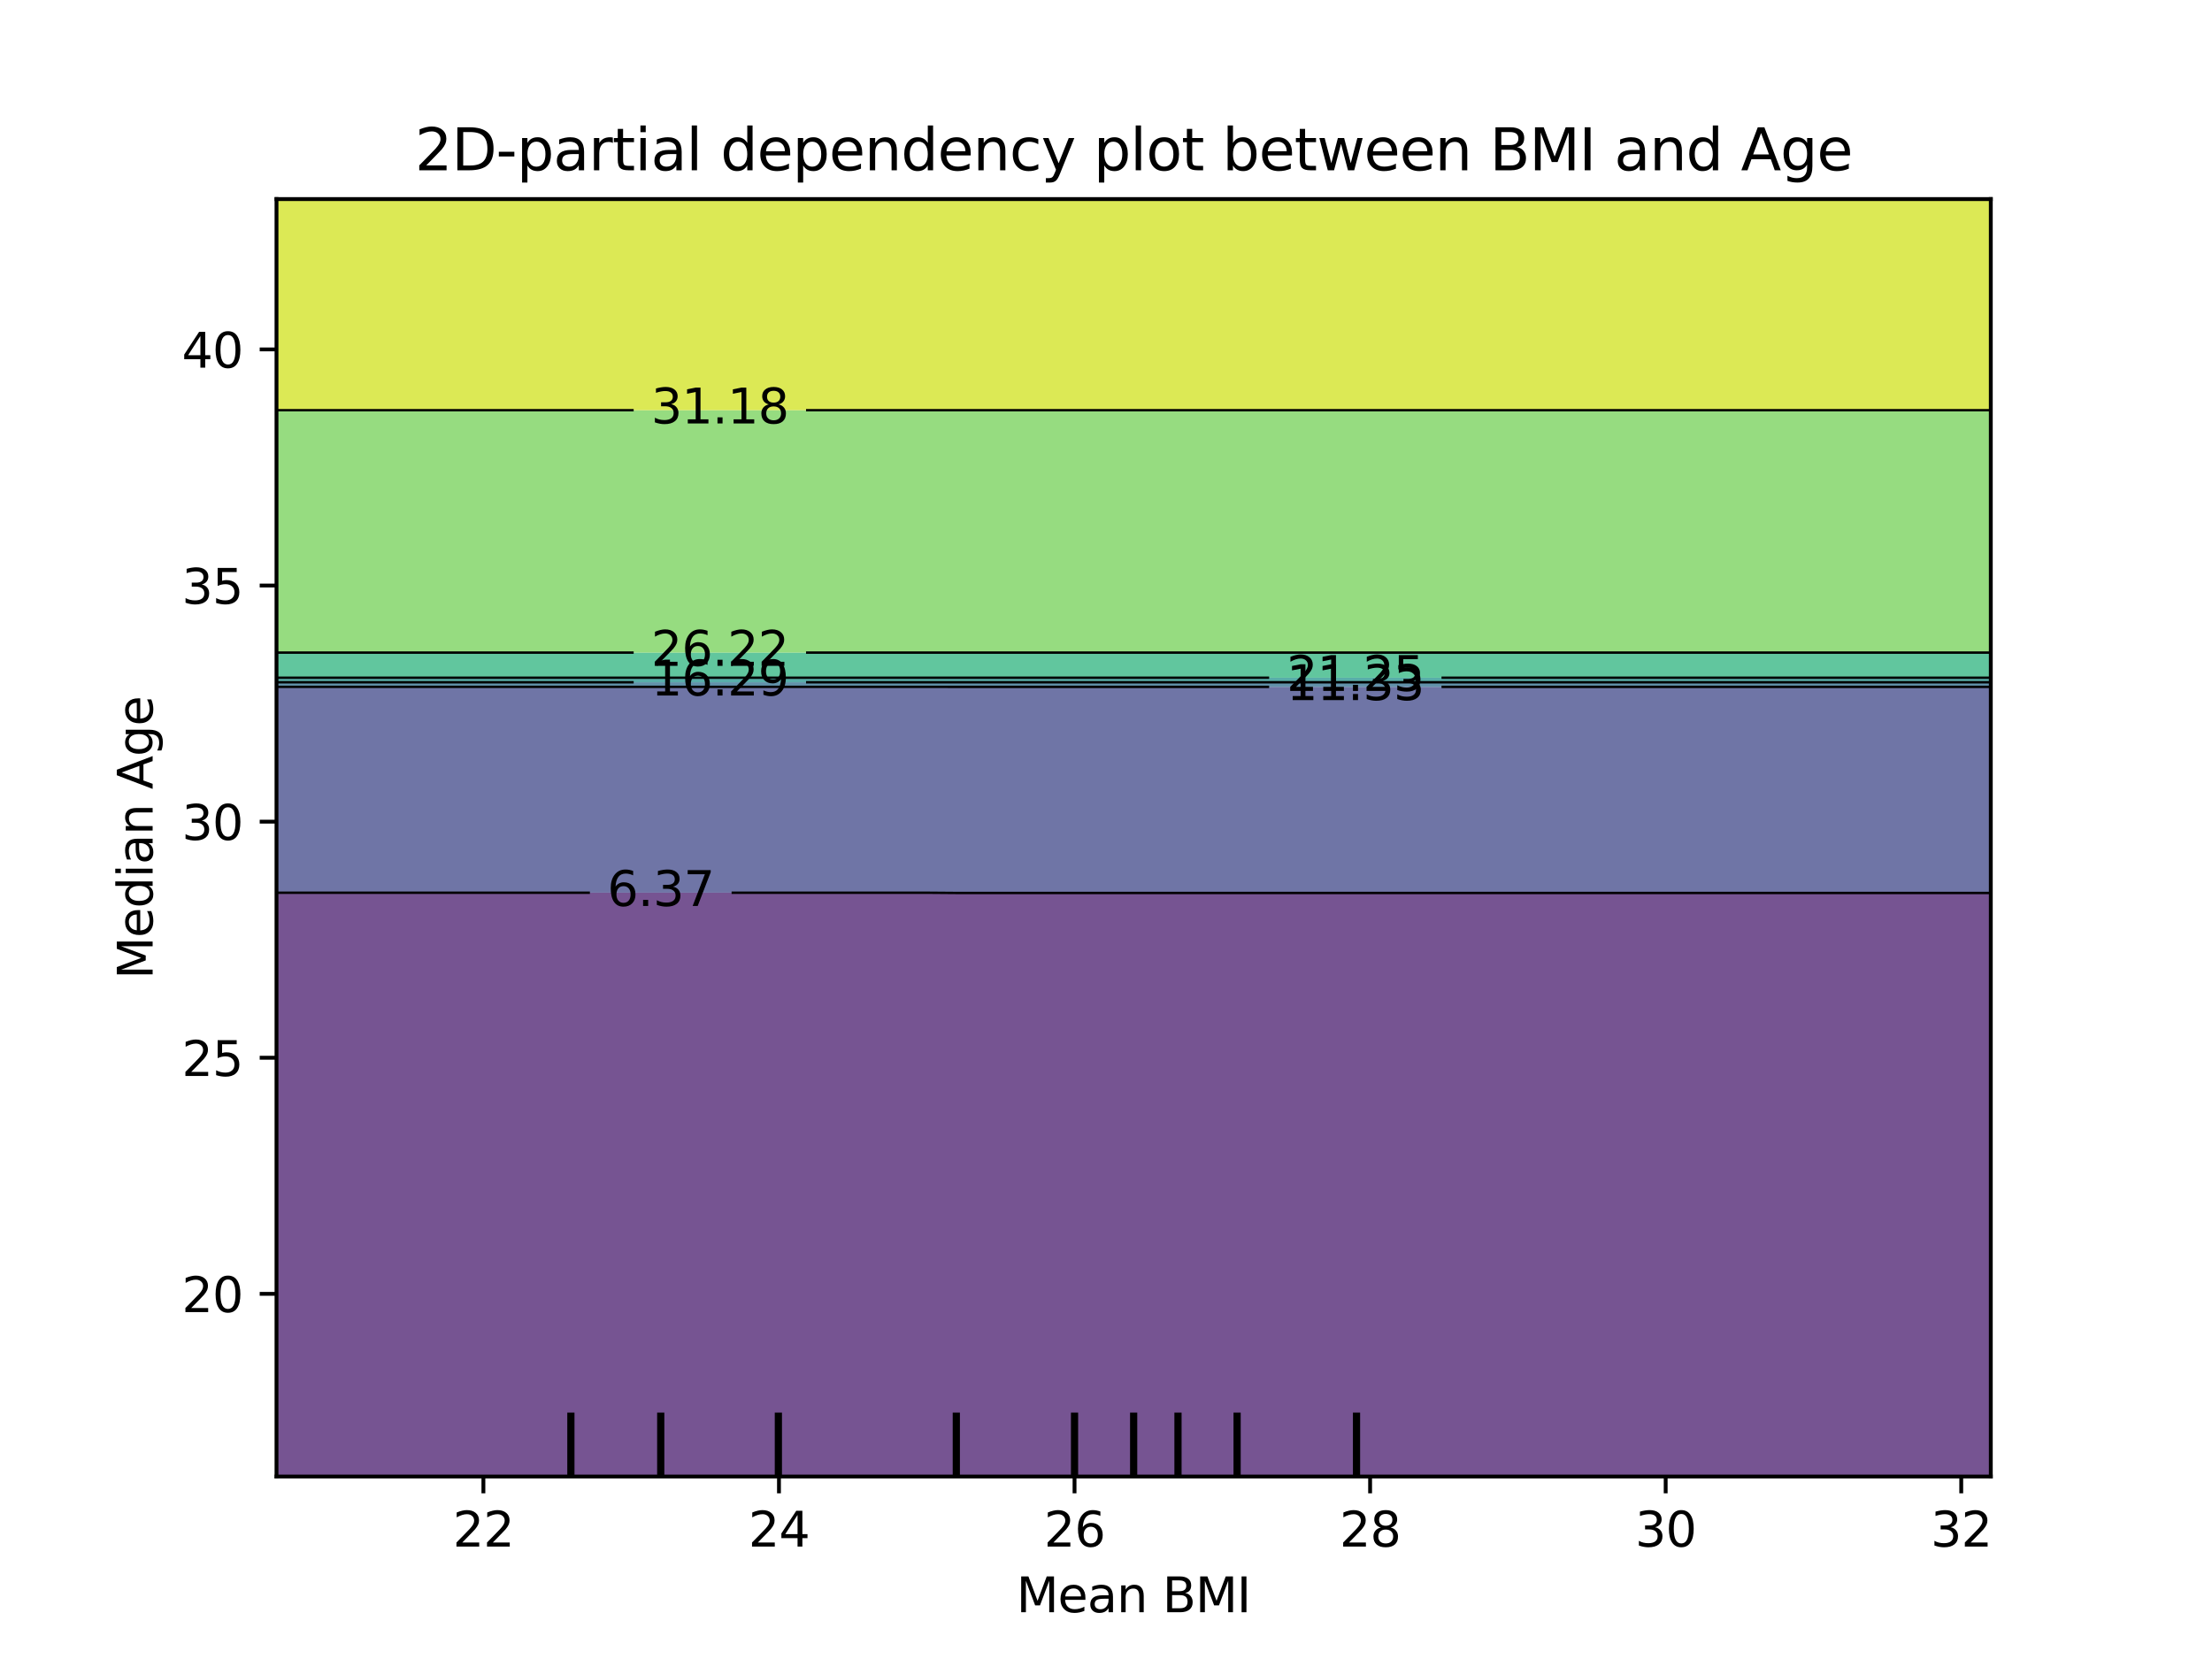 <?xml version="1.0" encoding="utf-8" standalone="no"?>
<!DOCTYPE svg PUBLIC "-//W3C//DTD SVG 1.1//EN"
  "http://www.w3.org/Graphics/SVG/1.1/DTD/svg11.dtd">
<svg xmlns:xlink="http://www.w3.org/1999/xlink" width="460.8pt" height="345.6pt" viewBox="0 0 460.8 345.6" xmlns="http://www.w3.org/2000/svg" version="1.1">
 <defs>
  <style type="text/css">*{stroke-linejoin: round; stroke-linecap: butt}</style>
 </defs>
 <g id="figure_1">
  <g id="patch_1">
   <path d="M 0 345.6 
L 460.8 345.6 
L 460.8 0 
L 0 0 
L 0 345.6 
z
" style="fill: none"/>
  </g>
  <g id="axes_1"/>
  <g id="axes_2">
   <g id="patch_2">
    <path d="M 57.6 307.584 
L 414.72 307.584 
L 414.72 41.472 
L 57.6 41.472 
L 57.6 307.584 
z
" style="fill: none"/>
   </g>
   <g id="PathCollection_1">
    <path d="M 79.15 307.584 
L 91.465 307.584 
L 94.543 307.584 
L 97.622 307.584 
L 100.701 307.584 
L 103.779 307.584 
L 106.858 307.584 
L 116.094 307.584 
L 119.172 307.584 
L 122.251 307.584 
L 125.33 307.584 
L 128.408 307.584 
L 131.487 307.584 
L 134.566 307.584 
L 137.644 307.584 
L 140.723 307.584 
L 143.801 307.584 
L 146.88 307.584 
L 149.959 307.584 
L 156.116 307.584 
L 159.194 307.584 
L 162.273 307.584 
L 165.352 307.584 
L 168.43 307.584 
L 171.509 307.584 
L 174.588 307.584 
L 177.666 307.584 
L 183.823 307.584 
L 186.902 307.584 
L 189.981 307.584 
L 193.059 307.584 
L 199.217 307.584 
L 202.295 307.584 
L 208.452 307.584 
L 211.531 307.584 
L 214.61 307.584 
L 217.688 307.584 
L 220.767 307.584 
L 223.846 307.584 
L 226.924 307.584 
L 230.003 307.584 
L 233.081 307.584 
L 236.16 307.584 
L 239.239 307.584 
L 242.317 307.584 
L 245.396 307.584 
L 248.474 307.584 
L 251.553 307.584 
L 254.632 307.584 
L 257.71 307.584 
L 260.789 307.584 
L 263.868 307.584 
L 266.946 307.584 
L 270.025 307.584 
L 273.103 307.584 
L 276.182 307.584 
L 279.261 307.584 
L 282.339 307.584 
L 285.418 307.584 
L 288.497 307.584 
L 294.654 307.584 
L 297.732 307.584 
L 310.047 307.584 
L 313.126 307.584 
L 316.204 307.584 
L 319.283 307.584 
L 322.361 307.584 
L 334.676 307.584 
L 346.99 307.584 
L 414.72 307.584 
L 414.72 304.896 
L 414.72 302.208 
L 414.72 299.52 
L 414.72 296.832 
L 414.72 294.144 
L 414.72 291.456 
L 414.72 288.768 
L 414.72 286.08 
L 414.72 283.392 
L 414.72 280.704 
L 414.72 278.016 
L 414.72 275.328 
L 414.72 272.64 
L 414.72 269.952 
L 414.72 267.264 
L 414.72 264.576 
L 414.72 261.888 
L 414.72 259.2 
L 414.72 256.512 
L 414.72 253.824 
L 414.72 251.136 
L 414.72 248.448 
L 414.72 245.76 
L 414.72 243.072 
L 414.72 240.384 
L 414.72 237.696 
L 414.72 235.008 
L 414.72 232.32 
L 414.72 229.632 
L 414.72 226.944 
L 414.72 224.256 
L 414.72 221.568 
L 414.72 218.88 
L 414.72 216.192 
L 414.72 213.504 
L 414.72 210.816 
L 414.72 208.128 
L 414.72 205.44 
L 414.72 202.752 
L 414.72 200.064 
L 414.72 197.376 
L 414.72 194.688 
L 414.72 192 
L 414.72 189.312 
L 414.72 186.624 
L 414.72 186.019 
L 346.99 186.019 
L 334.676 186.019 
L 322.361 186.019 
L 319.283 186.019 
L 316.204 186.019 
L 313.126 186.019 
L 310.047 186.019 
L 297.732 186.019 
L 294.654 186.019 
L 288.497 186.019 
L 285.418 186.019 
L 282.339 186.019 
L 279.261 186.019 
L 276.182 186.019 
L 273.103 186.019 
L 270.025 186.019 
L 266.946 186.019 
L 263.868 186.019 
L 260.789 186.019 
L 257.71 186.019 
L 254.632 186.019 
L 251.553 186.019 
L 248.474 186.019 
L 245.396 186.019 
L 242.317 186.019 
L 239.239 186.019 
L 236.16 186.019 
L 233.081 186.019 
L 230.003 186.019 
L 226.924 186.019 
L 223.846 186.019 
L 220.767 186.019 
L 217.688 186.019 
L 214.61 186.019 
L 211.531 186.019 
L 208.452 186.019 
L 202.295 186.019 
L 199.217 186.019 
L 193.059 185.972 
L 189.981 185.972 
L 186.902 185.972 
L 183.823 185.972 
L 177.666 185.972 
L 174.588 185.972 
L 171.509 185.972 
L 168.43 185.972 
L 165.352 185.972 
L 162.273 185.972 
L 159.194 185.972 
L 156.116 185.972 
L 149.959 185.972 
L 146.88 185.972 
L 143.801 185.972 
L 140.723 185.972 
L 137.644 185.972 
L 134.566 185.972 
L 131.487 185.972 
L 128.408 185.972 
L 125.33 185.972 
L 122.251 185.972 
L 119.172 185.972 
L 116.094 185.972 
L 106.858 185.972 
L 103.779 185.972 
L 100.701 185.972 
L 97.622 185.972 
L 94.543 185.972 
L 91.465 185.972 
L 79.15 185.972 
L 57.6 185.972 
L 57.6 186.624 
L 57.6 189.312 
L 57.6 192 
L 57.6 194.688 
L 57.6 197.376 
L 57.6 200.064 
L 57.6 202.752 
L 57.6 205.44 
L 57.6 208.128 
L 57.6 210.816 
L 57.6 213.504 
L 57.6 216.192 
L 57.6 218.88 
L 57.6 221.568 
L 57.6 224.256 
L 57.6 226.944 
L 57.6 229.632 
L 57.6 232.32 
L 57.6 235.008 
L 57.6 237.696 
L 57.6 240.384 
L 57.6 243.072 
L 57.6 245.76 
L 57.6 248.448 
L 57.6 251.136 
L 57.6 253.824 
L 57.6 256.512 
L 57.6 259.2 
L 57.6 261.888 
L 57.6 264.576 
L 57.6 267.264 
L 57.6 269.952 
L 57.6 272.64 
L 57.6 275.328 
L 57.6 278.016 
L 57.6 280.704 
L 57.6 283.392 
L 57.6 286.08 
L 57.6 288.768 
L 57.6 291.456 
L 57.6 294.144 
L 57.6 296.832 
L 57.6 299.52 
L 57.6 302.208 
L 57.6 304.896 
L 57.6 307.584 
z
" clip-path="url(#p55d43a6cbb)" style="fill: #481b6d; fill-opacity: 0.75"/>
   </g>
   <g id="PathCollection_2">
    <path d="M 79.15 185.972 
L 91.465 185.972 
L 94.543 185.972 
L 97.622 185.972 
L 100.701 185.972 
L 103.779 185.972 
L 106.858 185.972 
L 116.094 185.972 
L 119.172 185.972 
L 122.251 185.972 
L 125.33 185.972 
L 128.408 185.972 
L 131.487 185.972 
L 134.566 185.972 
L 137.644 185.972 
L 140.723 185.972 
L 143.801 185.972 
L 146.88 185.972 
L 149.959 185.972 
L 156.116 185.972 
L 159.194 185.972 
L 162.273 185.972 
L 165.352 185.972 
L 168.43 185.972 
L 171.509 185.972 
L 174.588 185.972 
L 177.666 185.972 
L 183.823 185.972 
L 186.902 185.972 
L 189.981 185.972 
L 193.059 185.972 
L 199.217 186.019 
L 202.295 186.019 
L 208.452 186.019 
L 211.531 186.019 
L 214.61 186.019 
L 217.688 186.019 
L 220.767 186.019 
L 223.846 186.019 
L 226.924 186.019 
L 230.003 186.019 
L 233.081 186.019 
L 236.16 186.019 
L 239.239 186.019 
L 242.317 186.019 
L 245.396 186.019 
L 248.474 186.019 
L 251.553 186.019 
L 254.632 186.019 
L 257.71 186.019 
L 260.789 186.019 
L 263.868 186.019 
L 266.946 186.019 
L 270.025 186.019 
L 273.103 186.019 
L 276.182 186.019 
L 279.261 186.019 
L 282.339 186.019 
L 285.418 186.019 
L 288.497 186.019 
L 294.654 186.019 
L 297.732 186.019 
L 310.047 186.019 
L 313.126 186.019 
L 316.204 186.019 
L 319.283 186.019 
L 322.361 186.019 
L 334.676 186.019 
L 346.99 186.019 
L 414.72 186.019 
L 414.72 183.936 
L 414.72 181.248 
L 414.72 178.56 
L 414.72 175.872 
L 414.72 173.184 
L 414.72 170.496 
L 414.72 167.808 
L 414.72 165.12 
L 414.72 162.432 
L 414.72 159.744 
L 414.72 157.056 
L 414.72 154.368 
L 414.72 151.68 
L 414.72 148.992 
L 414.72 146.304 
L 414.72 143.616 
L 414.72 143.084 
L 346.99 143.084 
L 334.676 143.084 
L 322.361 143.084 
L 319.283 143.084 
L 316.204 143.084 
L 313.126 143.084 
L 310.047 143.084 
L 297.732 143.084 
L 294.654 143.084 
L 288.497 143.084 
L 285.418 143.084 
L 282.339 143.084 
L 279.261 143.084 
L 276.182 143.084 
L 273.103 143.084 
L 270.025 143.084 
L 266.946 143.084 
L 263.868 143.084 
L 260.789 143.084 
L 257.71 143.084 
L 254.632 143.084 
L 251.553 143.084 
L 248.474 143.084 
L 245.396 143.084 
L 242.317 143.084 
L 239.239 143.084 
L 236.16 143.084 
L 233.081 143.084 
L 230.003 143.084 
L 226.924 143.084 
L 223.846 143.084 
L 220.767 143.084 
L 217.688 143.084 
L 214.61 143.084 
L 211.531 143.084 
L 208.452 143.084 
L 202.295 143.084 
L 199.217 143.084 
L 193.059 143.082 
L 189.981 143.082 
L 186.902 143.082 
L 183.823 143.082 
L 177.666 143.082 
L 174.588 143.082 
L 171.509 143.082 
L 168.43 143.082 
L 165.352 143.082 
L 162.273 143.082 
L 159.194 143.082 
L 156.116 143.082 
L 149.959 143.082 
L 146.88 143.082 
L 143.801 143.082 
L 140.723 143.082 
L 137.644 143.082 
L 134.566 143.082 
L 131.487 143.082 
L 128.408 143.082 
L 125.33 143.082 
L 122.251 143.082 
L 119.172 143.082 
L 116.094 143.082 
L 106.858 143.082 
L 103.779 143.082 
L 100.701 143.082 
L 97.622 143.082 
L 94.543 143.082 
L 91.465 143.082 
L 79.15 143.082 
L 57.6 143.082 
L 57.6 143.616 
L 57.6 146.304 
L 57.6 148.992 
L 57.6 151.68 
L 57.6 154.368 
L 57.6 157.056 
L 57.6 159.744 
L 57.6 162.432 
L 57.6 165.12 
L 57.6 167.808 
L 57.6 170.496 
L 57.6 173.184 
L 57.6 175.872 
L 57.6 178.56 
L 57.6 181.248 
L 57.6 183.936 
L 57.6 185.972 
z
" clip-path="url(#p55d43a6cbb)" style="fill: #3f4788; fill-opacity: 0.75"/>
   </g>
   <g id="PathCollection_3">
    <path d="M 79.15 143.082 
L 91.465 143.082 
L 94.543 143.082 
L 97.622 143.082 
L 100.701 143.082 
L 103.779 143.082 
L 106.858 143.082 
L 116.094 143.082 
L 119.172 143.082 
L 122.251 143.082 
L 125.33 143.082 
L 128.408 143.082 
L 131.487 143.082 
L 134.566 143.082 
L 137.644 143.082 
L 140.723 143.082 
L 143.801 143.082 
L 146.88 143.082 
L 149.959 143.082 
L 156.116 143.082 
L 159.194 143.082 
L 162.273 143.082 
L 165.352 143.082 
L 168.43 143.082 
L 171.509 143.082 
L 174.588 143.082 
L 177.666 143.082 
L 183.823 143.082 
L 186.902 143.082 
L 189.981 143.082 
L 193.059 143.082 
L 199.217 143.084 
L 202.295 143.084 
L 208.452 143.084 
L 211.531 143.084 
L 214.61 143.084 
L 217.688 143.084 
L 220.767 143.084 
L 223.846 143.084 
L 226.924 143.084 
L 230.003 143.084 
L 233.081 143.084 
L 236.16 143.084 
L 239.239 143.084 
L 242.317 143.084 
L 245.396 143.084 
L 248.474 143.084 
L 251.553 143.084 
L 254.632 143.084 
L 257.71 143.084 
L 260.789 143.084 
L 263.868 143.084 
L 266.946 143.084 
L 270.025 143.084 
L 273.103 143.084 
L 276.182 143.084 
L 279.261 143.084 
L 282.339 143.084 
L 285.418 143.084 
L 288.497 143.084 
L 294.654 143.084 
L 297.732 143.084 
L 310.047 143.084 
L 313.126 143.084 
L 316.204 143.084 
L 319.283 143.084 
L 322.361 143.084 
L 334.676 143.084 
L 346.99 143.084 
L 414.72 143.084 
L 414.72 142.13 
L 346.99 142.13 
L 334.676 142.13 
L 322.361 142.13 
L 319.283 142.13 
L 316.204 142.13 
L 313.126 142.13 
L 310.047 142.13 
L 297.732 142.13 
L 294.654 142.13 
L 288.497 142.13 
L 285.418 142.13 
L 282.339 142.13 
L 279.261 142.13 
L 276.182 142.13 
L 273.103 142.13 
L 270.025 142.13 
L 266.946 142.13 
L 263.868 142.13 
L 260.789 142.13 
L 257.71 142.13 
L 254.632 142.13 
L 251.553 142.13 
L 248.474 142.13 
L 245.396 142.13 
L 242.317 142.13 
L 239.239 142.13 
L 236.16 142.13 
L 233.081 142.13 
L 230.003 142.13 
L 226.924 142.13 
L 223.846 142.13 
L 220.767 142.13 
L 217.688 142.13 
L 214.61 142.13 
L 211.531 142.13 
L 208.452 142.13 
L 202.295 142.13 
L 199.217 142.13 
L 193.059 142.129 
L 189.981 142.129 
L 186.902 142.129 
L 183.823 142.129 
L 177.666 142.129 
L 174.588 142.129 
L 171.509 142.129 
L 168.43 142.129 
L 165.352 142.129 
L 162.273 142.129 
L 159.194 142.129 
L 156.116 142.129 
L 149.959 142.129 
L 146.88 142.129 
L 143.801 142.129 
L 140.723 142.129 
L 137.644 142.129 
L 134.566 142.129 
L 131.487 142.129 
L 128.408 142.129 
L 125.33 142.129 
L 122.251 142.129 
L 119.172 142.129 
L 116.094 142.129 
L 106.858 142.129 
L 103.779 142.129 
L 100.701 142.129 
L 97.622 142.129 
L 94.543 142.129 
L 91.465 142.129 
L 79.15 142.129 
L 57.6 142.129 
L 57.6 143.082 
z
" clip-path="url(#p55d43a6cbb)" style="fill: #2e6e8e; fill-opacity: 0.75"/>
   </g>
   <g id="PathCollection_4">
    <path d="M 79.15 142.129 
L 91.465 142.129 
L 94.543 142.129 
L 97.622 142.129 
L 100.701 142.129 
L 103.779 142.129 
L 106.858 142.129 
L 116.094 142.129 
L 119.172 142.129 
L 122.251 142.129 
L 125.33 142.129 
L 128.408 142.129 
L 131.487 142.129 
L 134.566 142.129 
L 137.644 142.129 
L 140.723 142.129 
L 143.801 142.129 
L 146.88 142.129 
L 149.959 142.129 
L 156.116 142.129 
L 159.194 142.129 
L 162.273 142.129 
L 165.352 142.129 
L 168.43 142.129 
L 171.509 142.129 
L 174.588 142.129 
L 177.666 142.129 
L 183.823 142.129 
L 186.902 142.129 
L 189.981 142.129 
L 193.059 142.129 
L 199.217 142.13 
L 202.295 142.13 
L 208.452 142.13 
L 211.531 142.13 
L 214.61 142.13 
L 217.688 142.13 
L 220.767 142.13 
L 223.846 142.13 
L 226.924 142.13 
L 230.003 142.13 
L 233.081 142.13 
L 236.16 142.13 
L 239.239 142.13 
L 242.317 142.13 
L 245.396 142.13 
L 248.474 142.13 
L 251.553 142.13 
L 254.632 142.13 
L 257.71 142.13 
L 260.789 142.13 
L 263.868 142.13 
L 266.946 142.13 
L 270.025 142.13 
L 273.103 142.13 
L 276.182 142.13 
L 279.261 142.13 
L 282.339 142.13 
L 285.418 142.13 
L 288.497 142.13 
L 294.654 142.13 
L 297.732 142.13 
L 310.047 142.13 
L 313.126 142.13 
L 316.204 142.13 
L 319.283 142.13 
L 322.361 142.13 
L 334.676 142.13 
L 346.99 142.13 
L 414.72 142.13 
L 414.72 141.176 
L 346.99 141.176 
L 334.676 141.176 
L 322.361 141.176 
L 319.283 141.176 
L 316.204 141.176 
L 313.126 141.176 
L 310.047 141.176 
L 297.732 141.176 
L 294.654 141.176 
L 288.497 141.176 
L 285.418 141.176 
L 282.339 141.176 
L 279.261 141.176 
L 276.182 141.176 
L 273.103 141.176 
L 270.025 141.176 
L 266.946 141.176 
L 263.868 141.176 
L 260.789 141.176 
L 257.71 141.176 
L 254.632 141.176 
L 251.553 141.176 
L 248.474 141.176 
L 245.396 141.176 
L 242.317 141.176 
L 239.239 141.176 
L 236.16 141.176 
L 233.081 141.176 
L 230.003 141.176 
L 226.924 141.176 
L 223.846 141.176 
L 220.767 141.176 
L 217.688 141.176 
L 214.61 141.176 
L 211.531 141.176 
L 208.452 141.176 
L 202.295 141.176 
L 199.217 141.176 
L 193.059 141.176 
L 189.981 141.176 
L 186.902 141.176 
L 183.823 141.176 
L 177.666 141.176 
L 174.588 141.176 
L 171.509 141.176 
L 168.43 141.176 
L 165.352 141.176 
L 162.273 141.176 
L 159.194 141.176 
L 156.116 141.176 
L 149.959 141.176 
L 146.88 141.176 
L 143.801 141.176 
L 140.723 141.176 
L 137.644 141.176 
L 134.566 141.176 
L 131.487 141.176 
L 128.408 141.176 
L 125.33 141.176 
L 122.251 141.176 
L 119.172 141.176 
L 116.094 141.176 
L 106.858 141.176 
L 103.779 141.176 
L 100.701 141.176 
L 97.622 141.176 
L 94.543 141.176 
L 91.465 141.176 
L 79.15 141.176 
L 57.6 141.176 
L 57.6 142.129 
z
" clip-path="url(#p55d43a6cbb)" style="fill: #21918c; fill-opacity: 0.75"/>
   </g>
   <g id="PathCollection_5">
    <path d="M 79.15 141.176 
L 91.465 141.176 
L 94.543 141.176 
L 97.622 141.176 
L 100.701 141.176 
L 103.779 141.176 
L 106.858 141.176 
L 116.094 141.176 
L 119.172 141.176 
L 122.251 141.176 
L 125.33 141.176 
L 128.408 141.176 
L 131.487 141.176 
L 134.566 141.176 
L 137.644 141.176 
L 140.723 141.176 
L 143.801 141.176 
L 146.88 141.176 
L 149.959 141.176 
L 156.116 141.176 
L 159.194 141.176 
L 162.273 141.176 
L 165.352 141.176 
L 168.43 141.176 
L 171.509 141.176 
L 174.588 141.176 
L 177.666 141.176 
L 183.823 141.176 
L 186.902 141.176 
L 189.981 141.176 
L 193.059 141.176 
L 199.217 141.176 
L 202.295 141.176 
L 208.452 141.176 
L 211.531 141.176 
L 214.61 141.176 
L 217.688 141.176 
L 220.767 141.176 
L 223.846 141.176 
L 226.924 141.176 
L 230.003 141.176 
L 233.081 141.176 
L 236.16 141.176 
L 239.239 141.176 
L 242.317 141.176 
L 245.396 141.176 
L 248.474 141.176 
L 251.553 141.176 
L 254.632 141.176 
L 257.71 141.176 
L 260.789 141.176 
L 263.868 141.176 
L 266.946 141.176 
L 270.025 141.176 
L 273.103 141.176 
L 276.182 141.176 
L 279.261 141.176 
L 282.339 141.176 
L 285.418 141.176 
L 288.497 141.176 
L 294.654 141.176 
L 297.732 141.176 
L 310.047 141.176 
L 313.126 141.176 
L 316.204 141.176 
L 319.283 141.176 
L 322.361 141.176 
L 334.676 141.176 
L 346.99 141.176 
L 414.72 141.176 
L 414.72 140.928 
L 414.72 138.24 
L 414.72 135.951 
L 346.99 135.951 
L 334.676 135.951 
L 322.361 135.951 
L 319.283 135.951 
L 316.204 135.951 
L 313.126 135.951 
L 310.047 135.951 
L 297.732 135.951 
L 294.654 135.951 
L 288.497 135.951 
L 285.418 135.951 
L 282.339 135.951 
L 279.261 135.951 
L 276.182 135.951 
L 273.103 135.951 
L 270.025 135.951 
L 266.946 135.951 
L 263.868 135.951 
L 260.789 135.951 
L 257.71 135.951 
L 254.632 135.951 
L 251.553 135.951 
L 248.474 135.951 
L 245.396 135.951 
L 242.317 135.951 
L 239.239 135.951 
L 236.16 135.951 
L 233.081 135.951 
L 230.003 135.951 
L 226.924 135.951 
L 223.846 135.951 
L 220.767 135.951 
L 217.688 135.951 
L 214.61 135.951 
L 211.531 135.951 
L 208.452 135.951 
L 202.295 135.951 
L 199.217 135.951 
L 193.059 135.951 
L 189.981 135.951 
L 186.902 135.951 
L 183.823 135.951 
L 177.666 135.951 
L 174.588 135.951 
L 171.509 135.951 
L 168.43 135.951 
L 165.352 135.951 
L 162.273 135.951 
L 159.194 135.951 
L 156.116 135.951 
L 149.959 135.951 
L 146.88 135.951 
L 143.801 135.951 
L 140.723 135.951 
L 137.644 135.951 
L 134.566 135.951 
L 131.487 135.951 
L 128.408 135.951 
L 125.33 135.951 
L 122.251 135.951 
L 119.172 135.951 
L 116.094 135.951 
L 106.858 135.951 
L 103.779 135.951 
L 100.701 135.951 
L 97.622 135.951 
L 94.543 135.951 
L 91.465 135.951 
L 79.15 135.951 
L 57.6 135.951 
L 57.6 138.24 
L 57.6 140.928 
L 57.6 141.176 
z
" clip-path="url(#p55d43a6cbb)" style="fill: #2db27d; fill-opacity: 0.75"/>
   </g>
   <g id="PathCollection_6">
    <path d="M 79.15 135.951 
L 91.465 135.951 
L 94.543 135.951 
L 97.622 135.951 
L 100.701 135.951 
L 103.779 135.951 
L 106.858 135.951 
L 116.094 135.951 
L 119.172 135.951 
L 122.251 135.951 
L 125.33 135.951 
L 128.408 135.951 
L 131.487 135.951 
L 134.566 135.951 
L 137.644 135.951 
L 140.723 135.951 
L 143.801 135.951 
L 146.88 135.951 
L 149.959 135.951 
L 156.116 135.951 
L 159.194 135.951 
L 162.273 135.951 
L 165.352 135.951 
L 168.43 135.951 
L 171.509 135.951 
L 174.588 135.951 
L 177.666 135.951 
L 183.823 135.951 
L 186.902 135.951 
L 189.981 135.951 
L 193.059 135.951 
L 199.217 135.951 
L 202.295 135.951 
L 208.452 135.951 
L 211.531 135.951 
L 214.61 135.951 
L 217.688 135.951 
L 220.767 135.951 
L 223.846 135.951 
L 226.924 135.951 
L 230.003 135.951 
L 233.081 135.951 
L 236.16 135.951 
L 239.239 135.951 
L 242.317 135.951 
L 245.396 135.951 
L 248.474 135.951 
L 251.553 135.951 
L 254.632 135.951 
L 257.71 135.951 
L 260.789 135.951 
L 263.868 135.951 
L 266.946 135.951 
L 270.025 135.951 
L 273.103 135.951 
L 276.182 135.951 
L 279.261 135.951 
L 282.339 135.951 
L 285.418 135.951 
L 288.497 135.951 
L 294.654 135.951 
L 297.732 135.951 
L 310.047 135.951 
L 313.126 135.951 
L 316.204 135.951 
L 319.283 135.951 
L 322.361 135.951 
L 334.676 135.951 
L 346.99 135.951 
L 414.72 135.951 
L 414.72 135.552 
L 414.72 132.864 
L 414.72 130.176 
L 414.72 127.488 
L 414.72 124.8 
L 414.72 122.112 
L 414.72 119.424 
L 414.72 116.736 
L 414.72 114.048 
L 414.72 111.36 
L 414.72 108.672 
L 414.72 105.984 
L 414.72 103.296 
L 414.72 100.608 
L 414.72 97.92 
L 414.72 95.232 
L 414.72 92.544 
L 414.72 89.856 
L 414.72 87.168 
L 414.72 85.452 
L 346.99 85.452 
L 334.676 85.452 
L 322.361 85.452 
L 319.283 85.452 
L 316.204 85.452 
L 313.126 85.452 
L 310.047 85.452 
L 297.732 85.452 
L 294.654 85.452 
L 288.497 85.452 
L 285.418 85.452 
L 282.339 85.452 
L 279.261 85.452 
L 276.182 85.452 
L 273.103 85.452 
L 270.025 85.452 
L 266.946 85.452 
L 263.868 85.452 
L 260.789 85.452 
L 257.71 85.452 
L 254.632 85.452 
L 251.553 85.452 
L 248.474 85.452 
L 245.396 85.452 
L 242.317 85.452 
L 239.239 85.452 
L 236.16 85.452 
L 233.081 85.452 
L 230.003 85.452 
L 226.924 85.452 
L 223.846 85.452 
L 220.767 85.452 
L 217.688 85.452 
L 214.61 85.452 
L 211.531 85.452 
L 208.452 85.452 
L 202.295 85.452 
L 199.217 85.452 
L 193.059 85.452 
L 189.981 85.452 
L 186.902 85.452 
L 183.823 85.452 
L 177.666 85.452 
L 174.588 85.452 
L 171.509 85.452 
L 168.43 85.452 
L 165.352 85.452 
L 162.273 85.452 
L 159.194 85.452 
L 156.116 85.452 
L 149.959 85.452 
L 146.88 85.452 
L 143.801 85.452 
L 140.723 85.452 
L 137.644 85.452 
L 134.566 85.452 
L 131.487 85.452 
L 128.408 85.452 
L 125.33 85.452 
L 122.251 85.452 
L 119.172 85.452 
L 116.094 85.452 
L 106.858 85.452 
L 103.779 85.452 
L 100.701 85.452 
L 97.622 85.452 
L 94.543 85.452 
L 91.465 85.452 
L 79.15 85.452 
L 57.6 85.452 
L 57.6 87.168 
L 57.6 89.856 
L 57.6 92.544 
L 57.6 95.232 
L 57.6 97.92 
L 57.6 100.608 
L 57.6 103.296 
L 57.6 105.984 
L 57.6 108.672 
L 57.6 111.36 
L 57.6 114.048 
L 57.6 116.736 
L 57.6 119.424 
L 57.6 122.112 
L 57.6 124.8 
L 57.6 127.488 
L 57.6 130.176 
L 57.6 132.864 
L 57.6 135.552 
L 57.6 135.951 
z
" clip-path="url(#p55d43a6cbb)" style="fill: #73d056; fill-opacity: 0.75"/>
   </g>
   <g id="PathCollection_7">
    <path d="M 79.15 85.452 
L 91.465 85.452 
L 94.543 85.452 
L 97.622 85.452 
L 100.701 85.452 
L 103.779 85.452 
L 106.858 85.452 
L 116.094 85.452 
L 119.172 85.452 
L 122.251 85.452 
L 125.33 85.452 
L 128.408 85.452 
L 131.487 85.452 
L 134.566 85.452 
L 137.644 85.452 
L 140.723 85.452 
L 143.801 85.452 
L 146.88 85.452 
L 149.959 85.452 
L 156.116 85.452 
L 159.194 85.452 
L 162.273 85.452 
L 165.352 85.452 
L 168.43 85.452 
L 171.509 85.452 
L 174.588 85.452 
L 177.666 85.452 
L 183.823 85.452 
L 186.902 85.452 
L 189.981 85.452 
L 193.059 85.452 
L 199.217 85.452 
L 202.295 85.452 
L 208.452 85.452 
L 211.531 85.452 
L 214.61 85.452 
L 217.688 85.452 
L 220.767 85.452 
L 223.846 85.452 
L 226.924 85.452 
L 230.003 85.452 
L 233.081 85.452 
L 236.16 85.452 
L 239.239 85.452 
L 242.317 85.452 
L 245.396 85.452 
L 248.474 85.452 
L 251.553 85.452 
L 254.632 85.452 
L 257.71 85.452 
L 260.789 85.452 
L 263.868 85.452 
L 266.946 85.452 
L 270.025 85.452 
L 273.103 85.452 
L 276.182 85.452 
L 279.261 85.452 
L 282.339 85.452 
L 285.418 85.452 
L 288.497 85.452 
L 294.654 85.452 
L 297.732 85.452 
L 310.047 85.452 
L 313.126 85.452 
L 316.204 85.452 
L 319.283 85.452 
L 322.361 85.452 
L 334.676 85.452 
L 346.99 85.452 
L 414.72 85.452 
L 414.72 84.48 
L 414.72 81.792 
L 414.72 79.104 
L 414.72 76.416 
L 414.72 73.728 
L 414.72 71.04 
L 414.72 68.352 
L 414.72 65.664 
L 414.72 62.976 
L 414.72 60.288 
L 414.72 57.6 
L 414.72 54.912 
L 414.72 52.224 
L 414.72 49.536 
L 414.72 46.848 
L 414.72 44.16 
L 414.72 41.472 
L 346.99 41.472 
L 334.676 41.472 
L 322.361 41.472 
L 319.283 41.472 
L 316.204 41.472 
L 313.126 41.472 
L 310.047 41.472 
L 297.732 41.472 
L 294.654 41.472 
L 288.497 41.472 
L 285.418 41.472 
L 282.339 41.472 
L 279.261 41.472 
L 276.182 41.472 
L 273.103 41.472 
L 270.025 41.472 
L 266.946 41.472 
L 263.868 41.472 
L 260.789 41.472 
L 257.71 41.472 
L 254.632 41.472 
L 251.553 41.472 
L 248.474 41.472 
L 245.396 41.472 
L 242.317 41.472 
L 239.239 41.472 
L 236.16 41.472 
L 233.081 41.472 
L 230.003 41.472 
L 226.924 41.472 
L 223.846 41.472 
L 220.767 41.472 
L 217.688 41.472 
L 214.61 41.472 
L 211.531 41.472 
L 208.452 41.472 
L 202.295 41.472 
L 199.217 41.472 
L 193.059 41.472 
L 189.981 41.472 
L 186.902 41.472 
L 183.823 41.472 
L 177.666 41.472 
L 174.588 41.472 
L 171.509 41.472 
L 168.43 41.472 
L 165.352 41.472 
L 162.273 41.472 
L 159.194 41.472 
L 156.116 41.472 
L 149.959 41.472 
L 146.88 41.472 
L 143.801 41.472 
L 140.723 41.472 
L 137.644 41.472 
L 134.566 41.472 
L 131.487 41.472 
L 128.408 41.472 
L 125.33 41.472 
L 122.251 41.472 
L 119.172 41.472 
L 116.094 41.472 
L 106.858 41.472 
L 103.779 41.472 
L 100.701 41.472 
L 97.622 41.472 
L 94.543 41.472 
L 91.465 41.472 
L 79.15 41.472 
L 57.6 41.472 
L 57.6 44.16 
L 57.6 46.848 
L 57.6 49.536 
L 57.6 52.224 
L 57.6 54.912 
L 57.6 57.6 
L 57.6 60.288 
L 57.6 62.976 
L 57.6 65.664 
L 57.6 68.352 
L 57.6 71.04 
L 57.6 73.728 
L 57.6 76.416 
L 57.6 79.104 
L 57.6 81.792 
L 57.6 84.48 
L 57.6 85.452 
z
" clip-path="url(#p55d43a6cbb)" style="fill: #d0e11c; fill-opacity: 0.75"/>
   </g>
   <g id="matplotlib.axis_1">
    <g id="xtick_1">
     <g id="line2d_1">
      <defs>
       <path id="mf6fa6856fe" d="M 0 0 
L 0 3.5 
" style="stroke: #000000; stroke-width: 0.8"/>
      </defs>
      <g>
       <use xlink:href="#mf6fa6856fe" x="100.701" y="307.584" style="stroke: #000000; stroke-width: 0.8"/>
      </g>
     </g>
     <g id="text_1">
      <!-- 22 -->
      <g transform="translate(94.338 322.182) scale(0.1 -0.1)">
       <defs>
        <path id="DejaVuSans-32" d="M 1228 531 
L 3431 531 
L 3431 0 
L 469 0 
L 469 531 
Q 828 903 1448 1529 
Q 2069 2156 2228 2338 
Q 2531 2678 2651 2914 
Q 2772 3150 2772 3378 
Q 2772 3750 2511 3984 
Q 2250 4219 1831 4219 
Q 1534 4219 1204 4116 
Q 875 4013 500 3803 
L 500 4441 
Q 881 4594 1212 4672 
Q 1544 4750 1819 4750 
Q 2544 4750 2975 4387 
Q 3406 4025 3406 3419 
Q 3406 3131 3298 2873 
Q 3191 2616 2906 2266 
Q 2828 2175 2409 1742 
Q 1991 1309 1228 531 
z
" transform="scale(0.016)"/>
       </defs>
       <use xlink:href="#DejaVuSans-32"/>
       <use xlink:href="#DejaVuSans-32" x="63.623"/>
      </g>
     </g>
    </g>
    <g id="xtick_2">
     <g id="line2d_2">
      <g>
       <use xlink:href="#mf6fa6856fe" x="162.273" y="307.584" style="stroke: #000000; stroke-width: 0.8"/>
      </g>
     </g>
     <g id="text_2">
      <!-- 24 -->
      <g transform="translate(155.911 322.182) scale(0.1 -0.1)">
       <defs>
        <path id="DejaVuSans-34" d="M 2419 4116 
L 825 1625 
L 2419 1625 
L 2419 4116 
z
M 2253 4666 
L 3047 4666 
L 3047 1625 
L 3713 1625 
L 3713 1100 
L 3047 1100 
L 3047 0 
L 2419 0 
L 2419 1100 
L 313 1100 
L 313 1709 
L 2253 4666 
z
" transform="scale(0.016)"/>
       </defs>
       <use xlink:href="#DejaVuSans-32"/>
       <use xlink:href="#DejaVuSans-34" x="63.623"/>
      </g>
     </g>
    </g>
    <g id="xtick_3">
     <g id="line2d_3">
      <g>
       <use xlink:href="#mf6fa6856fe" x="223.846" y="307.584" style="stroke: #000000; stroke-width: 0.8"/>
      </g>
     </g>
     <g id="text_3">
      <!-- 26 -->
      <g transform="translate(217.483 322.182) scale(0.1 -0.1)">
       <defs>
        <path id="DejaVuSans-36" d="M 2113 2584 
Q 1688 2584 1439 2293 
Q 1191 2003 1191 1497 
Q 1191 994 1439 701 
Q 1688 409 2113 409 
Q 2538 409 2786 701 
Q 3034 994 3034 1497 
Q 3034 2003 2786 2293 
Q 2538 2584 2113 2584 
z
M 3366 4563 
L 3366 3988 
Q 3128 4100 2886 4159 
Q 2644 4219 2406 4219 
Q 1781 4219 1451 3797 
Q 1122 3375 1075 2522 
Q 1259 2794 1537 2939 
Q 1816 3084 2150 3084 
Q 2853 3084 3261 2657 
Q 3669 2231 3669 1497 
Q 3669 778 3244 343 
Q 2819 -91 2113 -91 
Q 1303 -91 875 529 
Q 447 1150 447 2328 
Q 447 3434 972 4092 
Q 1497 4750 2381 4750 
Q 2619 4750 2861 4703 
Q 3103 4656 3366 4563 
z
" transform="scale(0.016)"/>
       </defs>
       <use xlink:href="#DejaVuSans-32"/>
       <use xlink:href="#DejaVuSans-36" x="63.623"/>
      </g>
     </g>
    </g>
    <g id="xtick_4">
     <g id="line2d_4">
      <g>
       <use xlink:href="#mf6fa6856fe" x="285.418" y="307.584" style="stroke: #000000; stroke-width: 0.8"/>
      </g>
     </g>
     <g id="text_4">
      <!-- 28 -->
      <g transform="translate(279.055 322.182) scale(0.1 -0.1)">
       <defs>
        <path id="DejaVuSans-38" d="M 2034 2216 
Q 1584 2216 1326 1975 
Q 1069 1734 1069 1313 
Q 1069 891 1326 650 
Q 1584 409 2034 409 
Q 2484 409 2743 651 
Q 3003 894 3003 1313 
Q 3003 1734 2745 1975 
Q 2488 2216 2034 2216 
z
M 1403 2484 
Q 997 2584 770 2862 
Q 544 3141 544 3541 
Q 544 4100 942 4425 
Q 1341 4750 2034 4750 
Q 2731 4750 3128 4425 
Q 3525 4100 3525 3541 
Q 3525 3141 3298 2862 
Q 3072 2584 2669 2484 
Q 3125 2378 3379 2068 
Q 3634 1759 3634 1313 
Q 3634 634 3220 271 
Q 2806 -91 2034 -91 
Q 1263 -91 848 271 
Q 434 634 434 1313 
Q 434 1759 690 2068 
Q 947 2378 1403 2484 
z
M 1172 3481 
Q 1172 3119 1398 2916 
Q 1625 2713 2034 2713 
Q 2441 2713 2670 2916 
Q 2900 3119 2900 3481 
Q 2900 3844 2670 4047 
Q 2441 4250 2034 4250 
Q 1625 4250 1398 4047 
Q 1172 3844 1172 3481 
z
" transform="scale(0.016)"/>
       </defs>
       <use xlink:href="#DejaVuSans-32"/>
       <use xlink:href="#DejaVuSans-38" x="63.623"/>
      </g>
     </g>
    </g>
    <g id="xtick_5">
     <g id="line2d_5">
      <g>
       <use xlink:href="#mf6fa6856fe" x="346.99" y="307.584" style="stroke: #000000; stroke-width: 0.8"/>
      </g>
     </g>
     <g id="text_5">
      <!-- 30 -->
      <g transform="translate(340.628 322.182) scale(0.1 -0.1)">
       <defs>
        <path id="DejaVuSans-33" d="M 2597 2516 
Q 3050 2419 3304 2112 
Q 3559 1806 3559 1356 
Q 3559 666 3084 287 
Q 2609 -91 1734 -91 
Q 1441 -91 1130 -33 
Q 819 25 488 141 
L 488 750 
Q 750 597 1062 519 
Q 1375 441 1716 441 
Q 2309 441 2620 675 
Q 2931 909 2931 1356 
Q 2931 1769 2642 2001 
Q 2353 2234 1838 2234 
L 1294 2234 
L 1294 2753 
L 1863 2753 
Q 2328 2753 2575 2939 
Q 2822 3125 2822 3475 
Q 2822 3834 2567 4026 
Q 2313 4219 1838 4219 
Q 1578 4219 1281 4162 
Q 984 4106 628 3988 
L 628 4550 
Q 988 4650 1302 4700 
Q 1616 4750 1894 4750 
Q 2613 4750 3031 4423 
Q 3450 4097 3450 3541 
Q 3450 3153 3228 2886 
Q 3006 2619 2597 2516 
z
" transform="scale(0.016)"/>
        <path id="DejaVuSans-30" d="M 2034 4250 
Q 1547 4250 1301 3770 
Q 1056 3291 1056 2328 
Q 1056 1369 1301 889 
Q 1547 409 2034 409 
Q 2525 409 2770 889 
Q 3016 1369 3016 2328 
Q 3016 3291 2770 3770 
Q 2525 4250 2034 4250 
z
M 2034 4750 
Q 2819 4750 3233 4129 
Q 3647 3509 3647 2328 
Q 3647 1150 3233 529 
Q 2819 -91 2034 -91 
Q 1250 -91 836 529 
Q 422 1150 422 2328 
Q 422 3509 836 4129 
Q 1250 4750 2034 4750 
z
" transform="scale(0.016)"/>
       </defs>
       <use xlink:href="#DejaVuSans-33"/>
       <use xlink:href="#DejaVuSans-30" x="63.623"/>
      </g>
     </g>
    </g>
    <g id="xtick_6">
     <g id="line2d_6">
      <g>
       <use xlink:href="#mf6fa6856fe" x="408.563" y="307.584" style="stroke: #000000; stroke-width: 0.8"/>
      </g>
     </g>
     <g id="text_6">
      <!-- 32 -->
      <g transform="translate(402.2 322.182) scale(0.1 -0.1)">
       <use xlink:href="#DejaVuSans-33"/>
       <use xlink:href="#DejaVuSans-32" x="63.623"/>
      </g>
     </g>
    </g>
    <g id="text_7">
     <!-- Mean BMI -->
     <g transform="translate(211.728 335.861) scale(0.1 -0.1)">
      <defs>
       <path id="DejaVuSans-4d" d="M 628 4666 
L 1569 4666 
L 2759 1491 
L 3956 4666 
L 4897 4666 
L 4897 0 
L 4281 0 
L 4281 4097 
L 3078 897 
L 2444 897 
L 1241 4097 
L 1241 0 
L 628 0 
L 628 4666 
z
" transform="scale(0.016)"/>
       <path id="DejaVuSans-65" d="M 3597 1894 
L 3597 1613 
L 953 1613 
Q 991 1019 1311 708 
Q 1631 397 2203 397 
Q 2534 397 2845 478 
Q 3156 559 3463 722 
L 3463 178 
Q 3153 47 2828 -22 
Q 2503 -91 2169 -91 
Q 1331 -91 842 396 
Q 353 884 353 1716 
Q 353 2575 817 3079 
Q 1281 3584 2069 3584 
Q 2775 3584 3186 3129 
Q 3597 2675 3597 1894 
z
M 3022 2063 
Q 3016 2534 2758 2815 
Q 2500 3097 2075 3097 
Q 1594 3097 1305 2825 
Q 1016 2553 972 2059 
L 3022 2063 
z
" transform="scale(0.016)"/>
       <path id="DejaVuSans-61" d="M 2194 1759 
Q 1497 1759 1228 1600 
Q 959 1441 959 1056 
Q 959 750 1161 570 
Q 1363 391 1709 391 
Q 2188 391 2477 730 
Q 2766 1069 2766 1631 
L 2766 1759 
L 2194 1759 
z
M 3341 1997 
L 3341 0 
L 2766 0 
L 2766 531 
Q 2569 213 2275 61 
Q 1981 -91 1556 -91 
Q 1019 -91 701 211 
Q 384 513 384 1019 
Q 384 1609 779 1909 
Q 1175 2209 1959 2209 
L 2766 2209 
L 2766 2266 
Q 2766 2663 2505 2880 
Q 2244 3097 1772 3097 
Q 1472 3097 1187 3025 
Q 903 2953 641 2809 
L 641 3341 
Q 956 3463 1253 3523 
Q 1550 3584 1831 3584 
Q 2591 3584 2966 3190 
Q 3341 2797 3341 1997 
z
" transform="scale(0.016)"/>
       <path id="DejaVuSans-6e" d="M 3513 2113 
L 3513 0 
L 2938 0 
L 2938 2094 
Q 2938 2591 2744 2837 
Q 2550 3084 2163 3084 
Q 1697 3084 1428 2787 
Q 1159 2491 1159 1978 
L 1159 0 
L 581 0 
L 581 3500 
L 1159 3500 
L 1159 2956 
Q 1366 3272 1645 3428 
Q 1925 3584 2291 3584 
Q 2894 3584 3203 3211 
Q 3513 2838 3513 2113 
z
" transform="scale(0.016)"/>
       <path id="DejaVuSans-20" transform="scale(0.016)"/>
       <path id="DejaVuSans-42" d="M 1259 2228 
L 1259 519 
L 2272 519 
Q 2781 519 3026 730 
Q 3272 941 3272 1375 
Q 3272 1813 3026 2020 
Q 2781 2228 2272 2228 
L 1259 2228 
z
M 1259 4147 
L 1259 2741 
L 2194 2741 
Q 2656 2741 2882 2914 
Q 3109 3088 3109 3444 
Q 3109 3797 2882 3972 
Q 2656 4147 2194 4147 
L 1259 4147 
z
M 628 4666 
L 2241 4666 
Q 2963 4666 3353 4366 
Q 3744 4066 3744 3513 
Q 3744 3084 3544 2831 
Q 3344 2578 2956 2516 
Q 3422 2416 3680 2098 
Q 3938 1781 3938 1306 
Q 3938 681 3513 340 
Q 3088 0 2303 0 
L 628 0 
L 628 4666 
z
" transform="scale(0.016)"/>
       <path id="DejaVuSans-49" d="M 628 4666 
L 1259 4666 
L 1259 0 
L 628 0 
L 628 4666 
z
" transform="scale(0.016)"/>
      </defs>
      <use xlink:href="#DejaVuSans-4d"/>
      <use xlink:href="#DejaVuSans-65" x="86.279"/>
      <use xlink:href="#DejaVuSans-61" x="147.803"/>
      <use xlink:href="#DejaVuSans-6e" x="209.082"/>
      <use xlink:href="#DejaVuSans-20" x="272.461"/>
      <use xlink:href="#DejaVuSans-42" x="304.248"/>
      <use xlink:href="#DejaVuSans-4d" x="372.852"/>
      <use xlink:href="#DejaVuSans-49" x="459.131"/>
     </g>
    </g>
   </g>
   <g id="matplotlib.axis_2">
    <g id="ytick_1">
     <g id="line2d_7">
      <defs>
       <path id="m17b9536d21" d="M 0 0 
L -3.5 0 
" style="stroke: #000000; stroke-width: 0.8"/>
      </defs>
      <g>
       <use xlink:href="#m17b9536d21" x="57.6" y="269.534" style="stroke: #000000; stroke-width: 0.8"/>
      </g>
     </g>
     <g id="text_8">
      <!-- 20 -->
      <g transform="translate(37.875 273.333) scale(0.1 -0.1)">
       <use xlink:href="#DejaVuSans-32"/>
       <use xlink:href="#DejaVuSans-30" x="63.623"/>
      </g>
     </g>
    </g>
    <g id="ytick_2">
     <g id="line2d_8">
      <g>
       <use xlink:href="#m17b9536d21" x="57.6" y="220.349" style="stroke: #000000; stroke-width: 0.8"/>
      </g>
     </g>
     <g id="text_9">
      <!-- 25 -->
      <g transform="translate(37.875 224.148) scale(0.1 -0.1)">
       <defs>
        <path id="DejaVuSans-35" d="M 691 4666 
L 3169 4666 
L 3169 4134 
L 1269 4134 
L 1269 2991 
Q 1406 3038 1543 3061 
Q 1681 3084 1819 3084 
Q 2600 3084 3056 2656 
Q 3513 2228 3513 1497 
Q 3513 744 3044 326 
Q 2575 -91 1722 -91 
Q 1428 -91 1123 -41 
Q 819 9 494 109 
L 494 744 
Q 775 591 1075 516 
Q 1375 441 1709 441 
Q 2250 441 2565 725 
Q 2881 1009 2881 1497 
Q 2881 1984 2565 2268 
Q 2250 2553 1709 2553 
Q 1456 2553 1204 2497 
Q 953 2441 691 2322 
L 691 4666 
z
" transform="scale(0.016)"/>
       </defs>
       <use xlink:href="#DejaVuSans-32"/>
       <use xlink:href="#DejaVuSans-35" x="63.623"/>
      </g>
     </g>
    </g>
    <g id="ytick_3">
     <g id="line2d_9">
      <g>
       <use xlink:href="#m17b9536d21" x="57.6" y="171.164" style="stroke: #000000; stroke-width: 0.8"/>
      </g>
     </g>
     <g id="text_10">
      <!-- 30 -->
      <g transform="translate(37.875 174.963) scale(0.1 -0.1)">
       <use xlink:href="#DejaVuSans-33"/>
       <use xlink:href="#DejaVuSans-30" x="63.623"/>
      </g>
     </g>
    </g>
    <g id="ytick_4">
     <g id="line2d_10">
      <g>
       <use xlink:href="#m17b9536d21" x="57.6" y="121.978" style="stroke: #000000; stroke-width: 0.8"/>
      </g>
     </g>
     <g id="text_11">
      <!-- 35 -->
      <g transform="translate(37.875 125.778) scale(0.1 -0.1)">
       <use xlink:href="#DejaVuSans-33"/>
       <use xlink:href="#DejaVuSans-35" x="63.623"/>
      </g>
     </g>
    </g>
    <g id="ytick_5">
     <g id="line2d_11">
      <g>
       <use xlink:href="#m17b9536d21" x="57.6" y="72.793" style="stroke: #000000; stroke-width: 0.8"/>
      </g>
     </g>
     <g id="text_12">
      <!-- 40 -->
      <g transform="translate(37.875 76.592) scale(0.1 -0.1)">
       <use xlink:href="#DejaVuSans-34"/>
       <use xlink:href="#DejaVuSans-30" x="63.623"/>
      </g>
     </g>
    </g>
    <g id="text_13">
     <!-- Median Age -->
     <g transform="translate(31.795 203.975) rotate(-90) scale(0.1 -0.1)">
      <defs>
       <path id="DejaVuSans-64" d="M 2906 2969 
L 2906 4863 
L 3481 4863 
L 3481 0 
L 2906 0 
L 2906 525 
Q 2725 213 2448 61 
Q 2172 -91 1784 -91 
Q 1150 -91 751 415 
Q 353 922 353 1747 
Q 353 2572 751 3078 
Q 1150 3584 1784 3584 
Q 2172 3584 2448 3432 
Q 2725 3281 2906 2969 
z
M 947 1747 
Q 947 1113 1208 752 
Q 1469 391 1925 391 
Q 2381 391 2643 752 
Q 2906 1113 2906 1747 
Q 2906 2381 2643 2742 
Q 2381 3103 1925 3103 
Q 1469 3103 1208 2742 
Q 947 2381 947 1747 
z
" transform="scale(0.016)"/>
       <path id="DejaVuSans-69" d="M 603 3500 
L 1178 3500 
L 1178 0 
L 603 0 
L 603 3500 
z
M 603 4863 
L 1178 4863 
L 1178 4134 
L 603 4134 
L 603 4863 
z
" transform="scale(0.016)"/>
       <path id="DejaVuSans-41" d="M 2188 4044 
L 1331 1722 
L 3047 1722 
L 2188 4044 
z
M 1831 4666 
L 2547 4666 
L 4325 0 
L 3669 0 
L 3244 1197 
L 1141 1197 
L 716 0 
L 50 0 
L 1831 4666 
z
" transform="scale(0.016)"/>
       <path id="DejaVuSans-67" d="M 2906 1791 
Q 2906 2416 2648 2759 
Q 2391 3103 1925 3103 
Q 1463 3103 1205 2759 
Q 947 2416 947 1791 
Q 947 1169 1205 825 
Q 1463 481 1925 481 
Q 2391 481 2648 825 
Q 2906 1169 2906 1791 
z
M 3481 434 
Q 3481 -459 3084 -895 
Q 2688 -1331 1869 -1331 
Q 1566 -1331 1297 -1286 
Q 1028 -1241 775 -1147 
L 775 -588 
Q 1028 -725 1275 -790 
Q 1522 -856 1778 -856 
Q 2344 -856 2625 -561 
Q 2906 -266 2906 331 
L 2906 616 
Q 2728 306 2450 153 
Q 2172 0 1784 0 
Q 1141 0 747 490 
Q 353 981 353 1791 
Q 353 2603 747 3093 
Q 1141 3584 1784 3584 
Q 2172 3584 2450 3431 
Q 2728 3278 2906 2969 
L 2906 3500 
L 3481 3500 
L 3481 434 
z
" transform="scale(0.016)"/>
      </defs>
      <use xlink:href="#DejaVuSans-4d"/>
      <use xlink:href="#DejaVuSans-65" x="86.279"/>
      <use xlink:href="#DejaVuSans-64" x="147.803"/>
      <use xlink:href="#DejaVuSans-69" x="211.279"/>
      <use xlink:href="#DejaVuSans-61" x="239.062"/>
      <use xlink:href="#DejaVuSans-6e" x="300.342"/>
      <use xlink:href="#DejaVuSans-20" x="363.721"/>
      <use xlink:href="#DejaVuSans-41" x="395.508"/>
      <use xlink:href="#DejaVuSans-67" x="463.916"/>
      <use xlink:href="#DejaVuSans-65" x="527.393"/>
     </g>
    </g>
   </g>
   <g id="PathCollection_8"/>
   <g id="PathCollection_9">
    <path d="M 57.6 185.972 
L 79.15 185.972 
L 91.465 185.972 
L 94.543 185.972 
L 97.622 185.972 
L 100.701 185.972 
L 103.779 185.972 
L 106.858 185.972 
L 116.094 185.972 
L 119.172 185.972 
L 122.251 185.972 
L 122.884 185.972 
" clip-path="url(#p55d43a6cbb)" style="fill: none; stroke: #000000; stroke-width: 0.5"/>
    <path d="M 152.404 185.972 
L 156.116 185.972 
L 159.194 185.972 
L 162.273 185.972 
L 165.352 185.972 
L 168.43 185.972 
L 171.509 185.972 
L 174.588 185.972 
L 177.666 185.972 
L 183.823 185.972 
L 186.902 185.972 
L 189.981 185.972 
L 193.059 185.972 
L 199.217 186.019 
L 202.295 186.019 
L 208.452 186.019 
L 211.531 186.019 
L 214.61 186.019 
L 217.688 186.019 
L 220.767 186.019 
L 223.846 186.019 
L 226.924 186.019 
L 230.003 186.019 
L 233.081 186.019 
L 236.16 186.019 
L 239.239 186.019 
L 242.317 186.019 
L 245.396 186.019 
L 248.474 186.019 
L 251.553 186.019 
L 254.632 186.019 
L 257.71 186.019 
L 260.789 186.019 
L 263.868 186.019 
L 266.946 186.019 
L 270.025 186.019 
L 273.103 186.019 
L 276.182 186.019 
L 279.261 186.019 
L 282.339 186.019 
L 285.418 186.019 
L 288.497 186.019 
L 294.654 186.019 
L 297.732 186.019 
L 310.047 186.019 
L 313.126 186.019 
L 316.204 186.019 
L 319.283 186.019 
L 322.361 186.019 
L 334.676 186.019 
L 346.99 186.019 
L 414.72 186.019 
" clip-path="url(#p55d43a6cbb)" style="fill: none; stroke: #000000; stroke-width: 0.5"/>
   </g>
   <g id="PathCollection_10">
    <path d="M 57.6 143.082 
L 79.15 143.082 
L 91.465 143.082 
L 94.543 143.082 
L 97.622 143.082 
L 100.701 143.082 
L 103.779 143.082 
L 106.858 143.082 
L 116.094 143.082 
L 119.172 143.082 
L 122.251 143.082 
L 125.33 143.082 
L 128.408 143.082 
L 131.487 143.082 
L 134.566 143.082 
L 137.644 143.082 
L 140.723 143.082 
L 143.801 143.082 
L 146.88 143.082 
L 149.959 143.082 
L 156.116 143.082 
L 159.194 143.082 
L 162.273 143.082 
L 165.352 143.082 
L 168.43 143.082 
L 171.509 143.082 
L 174.588 143.082 
L 177.666 143.082 
L 183.823 143.082 
L 186.902 143.082 
L 189.981 143.082 
L 193.059 143.082 
L 199.217 143.084 
L 202.295 143.084 
L 208.452 143.084 
L 211.531 143.084 
L 214.61 143.084 
L 217.688 143.084 
L 220.767 143.084 
L 223.846 143.084 
L 226.924 143.084 
L 230.003 143.084 
L 233.081 143.084 
L 236.16 143.084 
L 239.239 143.084 
L 242.317 143.084 
L 245.396 143.084 
L 248.474 143.084 
L 251.553 143.084 
L 254.632 143.084 
L 257.71 143.084 
L 260.789 143.084 
L 263.868 143.084 
L 264.384 143.084 
" clip-path="url(#p55d43a6cbb)" style="fill: none; stroke: #000000; stroke-width: 0.5"/>
    <path d="M 300.294 143.084 
L 310.047 143.084 
L 313.126 143.084 
L 316.204 143.084 
L 319.283 143.084 
L 322.361 143.084 
L 334.676 143.084 
L 346.99 143.084 
L 414.72 143.084 
" clip-path="url(#p55d43a6cbb)" style="fill: none; stroke: #000000; stroke-width: 0.5"/>
   </g>
   <g id="PathCollection_11">
    <path d="M 57.6 142.129 
L 79.15 142.129 
L 91.465 142.129 
L 94.543 142.129 
L 97.622 142.129 
L 100.701 142.129 
L 103.779 142.129 
L 106.858 142.129 
L 116.094 142.129 
L 119.172 142.129 
L 122.251 142.129 
L 125.33 142.129 
L 128.408 142.129 
L 131.487 142.129 
L 132.004 142.129 
" clip-path="url(#p55d43a6cbb)" style="fill: none; stroke: #000000; stroke-width: 0.5"/>
    <path d="M 167.914 142.129 
L 168.43 142.129 
L 171.509 142.129 
L 174.588 142.129 
L 177.666 142.129 
L 183.823 142.129 
L 186.902 142.129 
L 189.981 142.129 
L 193.059 142.129 
L 199.217 142.13 
L 202.295 142.13 
L 208.452 142.13 
L 211.531 142.13 
L 214.61 142.13 
L 217.688 142.13 
L 220.767 142.13 
L 223.846 142.13 
L 226.924 142.13 
L 230.003 142.13 
L 233.081 142.13 
L 236.16 142.13 
L 239.239 142.13 
L 242.317 142.13 
L 245.396 142.13 
L 248.474 142.13 
L 251.553 142.13 
L 254.632 142.13 
L 257.71 142.13 
L 260.789 142.13 
L 263.868 142.13 
L 266.946 142.13 
L 270.025 142.13 
L 273.103 142.13 
L 276.182 142.13 
L 279.261 142.13 
L 282.339 142.13 
L 285.418 142.13 
L 288.497 142.13 
L 294.654 142.13 
L 297.732 142.13 
L 310.047 142.13 
L 313.126 142.13 
L 316.204 142.13 
L 319.283 142.13 
L 322.361 142.13 
L 334.676 142.13 
L 346.99 142.13 
L 414.72 142.13 
" clip-path="url(#p55d43a6cbb)" style="fill: none; stroke: #000000; stroke-width: 0.5"/>
   </g>
   <g id="PathCollection_12">
    <path d="M 57.6 141.176 
L 79.15 141.176 
L 91.465 141.176 
L 94.543 141.176 
L 97.622 141.176 
L 100.701 141.176 
L 103.779 141.176 
L 106.858 141.176 
L 116.094 141.176 
L 119.172 141.176 
L 122.251 141.176 
L 125.33 141.176 
L 128.408 141.176 
L 131.487 141.176 
L 134.566 141.176 
L 137.644 141.176 
L 140.723 141.176 
L 143.801 141.176 
L 146.88 141.176 
L 149.959 141.176 
L 156.116 141.176 
L 159.194 141.176 
L 162.273 141.176 
L 165.352 141.176 
L 168.43 141.176 
L 171.509 141.176 
L 174.588 141.176 
L 177.666 141.176 
L 183.823 141.176 
L 186.902 141.176 
L 189.981 141.176 
L 193.059 141.176 
L 199.217 141.176 
L 202.295 141.176 
L 208.452 141.176 
L 211.531 141.176 
L 214.61 141.176 
L 217.688 141.176 
L 220.767 141.176 
L 223.846 141.176 
L 226.924 141.176 
L 230.003 141.176 
L 233.081 141.176 
L 236.16 141.176 
L 239.239 141.176 
L 242.317 141.176 
L 245.396 141.176 
L 248.474 141.176 
L 251.553 141.176 
L 254.632 141.176 
L 257.71 141.176 
L 260.789 141.176 
L 263.868 141.176 
L 264.384 141.176 
" clip-path="url(#p55d43a6cbb)" style="fill: none; stroke: #000000; stroke-width: 0.5"/>
    <path d="M 300.294 141.176 
L 310.047 141.176 
L 313.126 141.176 
L 316.204 141.176 
L 319.283 141.176 
L 322.361 141.176 
L 334.676 141.176 
L 346.99 141.176 
L 414.72 141.176 
" clip-path="url(#p55d43a6cbb)" style="fill: none; stroke: #000000; stroke-width: 0.5"/>
   </g>
   <g id="PathCollection_13">
    <path d="M 57.6 135.951 
L 79.15 135.951 
L 91.465 135.951 
L 94.543 135.951 
L 97.622 135.951 
L 100.701 135.951 
L 103.779 135.951 
L 106.858 135.951 
L 116.094 135.951 
L 119.172 135.951 
L 122.251 135.951 
L 125.33 135.951 
L 128.408 135.951 
L 131.487 135.951 
L 132.004 135.951 
" clip-path="url(#p55d43a6cbb)" style="fill: none; stroke: #000000; stroke-width: 0.5"/>
    <path d="M 167.914 135.951 
L 168.43 135.951 
L 171.509 135.951 
L 174.588 135.951 
L 177.666 135.951 
L 183.823 135.951 
L 186.902 135.951 
L 189.981 135.951 
L 193.059 135.951 
L 199.217 135.951 
L 202.295 135.951 
L 208.452 135.951 
L 211.531 135.951 
L 214.61 135.951 
L 217.688 135.951 
L 220.767 135.951 
L 223.846 135.951 
L 226.924 135.951 
L 230.003 135.951 
L 233.081 135.951 
L 236.16 135.951 
L 239.239 135.951 
L 242.317 135.951 
L 245.396 135.951 
L 248.474 135.951 
L 251.553 135.951 
L 254.632 135.951 
L 257.71 135.951 
L 260.789 135.951 
L 263.868 135.951 
L 266.946 135.951 
L 270.025 135.951 
L 273.103 135.951 
L 276.182 135.951 
L 279.261 135.951 
L 282.339 135.951 
L 285.418 135.951 
L 288.497 135.951 
L 294.654 135.951 
L 297.732 135.951 
L 310.047 135.951 
L 313.126 135.951 
L 316.204 135.951 
L 319.283 135.951 
L 322.361 135.951 
L 334.676 135.951 
L 346.99 135.951 
L 414.72 135.951 
" clip-path="url(#p55d43a6cbb)" style="fill: none; stroke: #000000; stroke-width: 0.5"/>
   </g>
   <g id="PathCollection_14">
    <path d="M 57.6 85.452 
L 79.15 85.452 
L 91.465 85.452 
L 94.543 85.452 
L 97.622 85.452 
L 100.701 85.452 
L 103.779 85.452 
L 106.858 85.452 
L 116.094 85.452 
L 119.172 85.452 
L 122.251 85.452 
L 125.33 85.452 
L 128.408 85.452 
L 131.487 85.452 
L 132.004 85.452 
" clip-path="url(#p55d43a6cbb)" style="fill: none; stroke: #000000; stroke-width: 0.5"/>
    <path d="M 167.914 85.452 
L 168.43 85.452 
L 171.509 85.452 
L 174.588 85.452 
L 177.666 85.452 
L 183.823 85.452 
L 186.902 85.452 
L 189.981 85.452 
L 193.059 85.452 
L 199.217 85.452 
L 202.295 85.452 
L 208.452 85.452 
L 211.531 85.452 
L 214.61 85.452 
L 217.688 85.452 
L 220.767 85.452 
L 223.846 85.452 
L 226.924 85.452 
L 230.003 85.452 
L 233.081 85.452 
L 236.16 85.452 
L 239.239 85.452 
L 242.317 85.452 
L 245.396 85.452 
L 248.474 85.452 
L 251.553 85.452 
L 254.632 85.452 
L 257.71 85.452 
L 260.789 85.452 
L 263.868 85.452 
L 266.946 85.452 
L 270.025 85.452 
L 273.103 85.452 
L 276.182 85.452 
L 279.261 85.452 
L 282.339 85.452 
L 285.418 85.452 
L 288.497 85.452 
L 294.654 85.452 
L 297.732 85.452 
L 310.047 85.452 
L 313.126 85.452 
L 316.204 85.452 
L 319.283 85.452 
L 322.361 85.452 
L 334.676 85.452 
L 346.99 85.452 
L 414.72 85.452 
" clip-path="url(#p55d43a6cbb)" style="fill: none; stroke: #000000; stroke-width: 0.5"/>
   </g>
   <g id="PathCollection_15"/>
   <g id="LineCollection_1">
    <path d="M 118.926 307.584 
L 118.926 294.278 
" clip-path="url(#p55d43a6cbb)" style="fill: none; stroke: #000000; stroke-width: 1.5"/>
    <path d="M 137.644 307.584 
L 137.644 294.278 
" clip-path="url(#p55d43a6cbb)" style="fill: none; stroke: #000000; stroke-width: 1.5"/>
    <path d="M 162.15 307.584 
L 162.15 294.278 
" clip-path="url(#p55d43a6cbb)" style="fill: none; stroke: #000000; stroke-width: 1.5"/>
    <path d="M 199.217 307.584 
L 199.217 294.278 
" clip-path="url(#p55d43a6cbb)" style="fill: none; stroke: #000000; stroke-width: 1.5"/>
    <path d="M 223.846 307.584 
L 223.846 294.278 
" clip-path="url(#p55d43a6cbb)" style="fill: none; stroke: #000000; stroke-width: 1.5"/>
    <path d="M 236.16 307.584 
L 236.16 294.278 
" clip-path="url(#p55d43a6cbb)" style="fill: none; stroke: #000000; stroke-width: 1.5"/>
    <path d="M 245.396 307.584 
L 245.396 294.278 
" clip-path="url(#p55d43a6cbb)" style="fill: none; stroke: #000000; stroke-width: 1.5"/>
    <path d="M 257.71 307.584 
L 257.71 294.278 
" clip-path="url(#p55d43a6cbb)" style="fill: none; stroke: #000000; stroke-width: 1.5"/>
    <path d="M 282.586 307.584 
L 282.586 294.278 
" clip-path="url(#p55d43a6cbb)" style="fill: none; stroke: #000000; stroke-width: 1.5"/>
   </g>
   <g id="LineCollection_2">
    <path clip-path="url(#p55d43a6cbb)" style="fill: none; stroke: #000000; stroke-width: 1.5"/>
    <path clip-path="url(#p55d43a6cbb)" style="fill: none; stroke: #000000; stroke-width: 1.5"/>
    <path clip-path="url(#p55d43a6cbb)" style="fill: none; stroke: #000000; stroke-width: 1.5"/>
    <path clip-path="url(#p55d43a6cbb)" style="fill: none; stroke: #000000; stroke-width: 1.5"/>
    <path clip-path="url(#p55d43a6cbb)" style="fill: none; stroke: #000000; stroke-width: 1.5"/>
    <path clip-path="url(#p55d43a6cbb)" style="fill: none; stroke: #000000; stroke-width: 1.5"/>
    <path clip-path="url(#p55d43a6cbb)" style="fill: none; stroke: #000000; stroke-width: 1.5"/>
    <path clip-path="url(#p55d43a6cbb)" style="fill: none; stroke: #000000; stroke-width: 1.5"/>
    <path clip-path="url(#p55d43a6cbb)" style="fill: none; stroke: #000000; stroke-width: 1.5"/>
   </g>
   <g id="patch_3">
    <path d="M 57.6 307.584 
L 57.6 41.472 
" style="fill: none; stroke: #000000; stroke-width: 0.8; stroke-linejoin: miter; stroke-linecap: square"/>
   </g>
   <g id="patch_4">
    <path d="M 414.72 307.584 
L 414.72 41.472 
" style="fill: none; stroke: #000000; stroke-width: 0.8; stroke-linejoin: miter; stroke-linecap: square"/>
   </g>
   <g id="patch_5">
    <path d="M 57.6 307.584 
L 414.72 307.584 
" style="fill: none; stroke: #000000; stroke-width: 0.8; stroke-linejoin: miter; stroke-linecap: square"/>
   </g>
   <g id="patch_6">
    <path d="M 57.6 41.472 
L 414.72 41.472 
" style="fill: none; stroke: #000000; stroke-width: 0.8; stroke-linejoin: miter; stroke-linecap: square"/>
   </g>
   <g id="text_14">
    <!-- 2D-partial dependency plot between BMI and Age -->
    <g transform="translate(86.44 35.472) scale(0.12 -0.12)">
     <defs>
      <path id="DejaVuSans-44" d="M 1259 4147 
L 1259 519 
L 2022 519 
Q 2988 519 3436 956 
Q 3884 1394 3884 2338 
Q 3884 3275 3436 3711 
Q 2988 4147 2022 4147 
L 1259 4147 
z
M 628 4666 
L 1925 4666 
Q 3281 4666 3915 4102 
Q 4550 3538 4550 2338 
Q 4550 1131 3912 565 
Q 3275 0 1925 0 
L 628 0 
L 628 4666 
z
" transform="scale(0.016)"/>
      <path id="DejaVuSans-2d" d="M 313 2009 
L 1997 2009 
L 1997 1497 
L 313 1497 
L 313 2009 
z
" transform="scale(0.016)"/>
      <path id="DejaVuSans-70" d="M 1159 525 
L 1159 -1331 
L 581 -1331 
L 581 3500 
L 1159 3500 
L 1159 2969 
Q 1341 3281 1617 3432 
Q 1894 3584 2278 3584 
Q 2916 3584 3314 3078 
Q 3713 2572 3713 1747 
Q 3713 922 3314 415 
Q 2916 -91 2278 -91 
Q 1894 -91 1617 61 
Q 1341 213 1159 525 
z
M 3116 1747 
Q 3116 2381 2855 2742 
Q 2594 3103 2138 3103 
Q 1681 3103 1420 2742 
Q 1159 2381 1159 1747 
Q 1159 1113 1420 752 
Q 1681 391 2138 391 
Q 2594 391 2855 752 
Q 3116 1113 3116 1747 
z
" transform="scale(0.016)"/>
      <path id="DejaVuSans-72" d="M 2631 2963 
Q 2534 3019 2420 3045 
Q 2306 3072 2169 3072 
Q 1681 3072 1420 2755 
Q 1159 2438 1159 1844 
L 1159 0 
L 581 0 
L 581 3500 
L 1159 3500 
L 1159 2956 
Q 1341 3275 1631 3429 
Q 1922 3584 2338 3584 
Q 2397 3584 2469 3576 
Q 2541 3569 2628 3553 
L 2631 2963 
z
" transform="scale(0.016)"/>
      <path id="DejaVuSans-74" d="M 1172 4494 
L 1172 3500 
L 2356 3500 
L 2356 3053 
L 1172 3053 
L 1172 1153 
Q 1172 725 1289 603 
Q 1406 481 1766 481 
L 2356 481 
L 2356 0 
L 1766 0 
Q 1100 0 847 248 
Q 594 497 594 1153 
L 594 3053 
L 172 3053 
L 172 3500 
L 594 3500 
L 594 4494 
L 1172 4494 
z
" transform="scale(0.016)"/>
      <path id="DejaVuSans-6c" d="M 603 4863 
L 1178 4863 
L 1178 0 
L 603 0 
L 603 4863 
z
" transform="scale(0.016)"/>
      <path id="DejaVuSans-63" d="M 3122 3366 
L 3122 2828 
Q 2878 2963 2633 3030 
Q 2388 3097 2138 3097 
Q 1578 3097 1268 2742 
Q 959 2388 959 1747 
Q 959 1106 1268 751 
Q 1578 397 2138 397 
Q 2388 397 2633 464 
Q 2878 531 3122 666 
L 3122 134 
Q 2881 22 2623 -34 
Q 2366 -91 2075 -91 
Q 1284 -91 818 406 
Q 353 903 353 1747 
Q 353 2603 823 3093 
Q 1294 3584 2113 3584 
Q 2378 3584 2631 3529 
Q 2884 3475 3122 3366 
z
" transform="scale(0.016)"/>
      <path id="DejaVuSans-79" d="M 2059 -325 
Q 1816 -950 1584 -1140 
Q 1353 -1331 966 -1331 
L 506 -1331 
L 506 -850 
L 844 -850 
Q 1081 -850 1212 -737 
Q 1344 -625 1503 -206 
L 1606 56 
L 191 3500 
L 800 3500 
L 1894 763 
L 2988 3500 
L 3597 3500 
L 2059 -325 
z
" transform="scale(0.016)"/>
      <path id="DejaVuSans-6f" d="M 1959 3097 
Q 1497 3097 1228 2736 
Q 959 2375 959 1747 
Q 959 1119 1226 758 
Q 1494 397 1959 397 
Q 2419 397 2687 759 
Q 2956 1122 2956 1747 
Q 2956 2369 2687 2733 
Q 2419 3097 1959 3097 
z
M 1959 3584 
Q 2709 3584 3137 3096 
Q 3566 2609 3566 1747 
Q 3566 888 3137 398 
Q 2709 -91 1959 -91 
Q 1206 -91 779 398 
Q 353 888 353 1747 
Q 353 2609 779 3096 
Q 1206 3584 1959 3584 
z
" transform="scale(0.016)"/>
      <path id="DejaVuSans-62" d="M 3116 1747 
Q 3116 2381 2855 2742 
Q 2594 3103 2138 3103 
Q 1681 3103 1420 2742 
Q 1159 2381 1159 1747 
Q 1159 1113 1420 752 
Q 1681 391 2138 391 
Q 2594 391 2855 752 
Q 3116 1113 3116 1747 
z
M 1159 2969 
Q 1341 3281 1617 3432 
Q 1894 3584 2278 3584 
Q 2916 3584 3314 3078 
Q 3713 2572 3713 1747 
Q 3713 922 3314 415 
Q 2916 -91 2278 -91 
Q 1894 -91 1617 61 
Q 1341 213 1159 525 
L 1159 0 
L 581 0 
L 581 4863 
L 1159 4863 
L 1159 2969 
z
" transform="scale(0.016)"/>
      <path id="DejaVuSans-77" d="M 269 3500 
L 844 3500 
L 1563 769 
L 2278 3500 
L 2956 3500 
L 3675 769 
L 4391 3500 
L 4966 3500 
L 4050 0 
L 3372 0 
L 2619 2869 
L 1863 0 
L 1184 0 
L 269 3500 
z
" transform="scale(0.016)"/>
     </defs>
     <use xlink:href="#DejaVuSans-32"/>
     <use xlink:href="#DejaVuSans-44" x="63.623"/>
     <use xlink:href="#DejaVuSans-2d" x="140.625"/>
     <use xlink:href="#DejaVuSans-70" x="176.709"/>
     <use xlink:href="#DejaVuSans-61" x="240.186"/>
     <use xlink:href="#DejaVuSans-72" x="301.465"/>
     <use xlink:href="#DejaVuSans-74" x="342.578"/>
     <use xlink:href="#DejaVuSans-69" x="381.787"/>
     <use xlink:href="#DejaVuSans-61" x="409.57"/>
     <use xlink:href="#DejaVuSans-6c" x="470.85"/>
     <use xlink:href="#DejaVuSans-20" x="498.633"/>
     <use xlink:href="#DejaVuSans-64" x="530.42"/>
     <use xlink:href="#DejaVuSans-65" x="593.896"/>
     <use xlink:href="#DejaVuSans-70" x="655.42"/>
     <use xlink:href="#DejaVuSans-65" x="718.896"/>
     <use xlink:href="#DejaVuSans-6e" x="780.42"/>
     <use xlink:href="#DejaVuSans-64" x="843.799"/>
     <use xlink:href="#DejaVuSans-65" x="907.275"/>
     <use xlink:href="#DejaVuSans-6e" x="968.799"/>
     <use xlink:href="#DejaVuSans-63" x="1032.178"/>
     <use xlink:href="#DejaVuSans-79" x="1087.158"/>
     <use xlink:href="#DejaVuSans-20" x="1146.338"/>
     <use xlink:href="#DejaVuSans-70" x="1178.125"/>
     <use xlink:href="#DejaVuSans-6c" x="1241.602"/>
     <use xlink:href="#DejaVuSans-6f" x="1269.385"/>
     <use xlink:href="#DejaVuSans-74" x="1330.566"/>
     <use xlink:href="#DejaVuSans-20" x="1369.775"/>
     <use xlink:href="#DejaVuSans-62" x="1401.562"/>
     <use xlink:href="#DejaVuSans-65" x="1465.039"/>
     <use xlink:href="#DejaVuSans-74" x="1526.562"/>
     <use xlink:href="#DejaVuSans-77" x="1565.771"/>
     <use xlink:href="#DejaVuSans-65" x="1647.559"/>
     <use xlink:href="#DejaVuSans-65" x="1709.082"/>
     <use xlink:href="#DejaVuSans-6e" x="1770.605"/>
     <use xlink:href="#DejaVuSans-20" x="1833.984"/>
     <use xlink:href="#DejaVuSans-42" x="1865.771"/>
     <use xlink:href="#DejaVuSans-4d" x="1934.375"/>
     <use xlink:href="#DejaVuSans-49" x="2020.654"/>
     <use xlink:href="#DejaVuSans-20" x="2050.146"/>
     <use xlink:href="#DejaVuSans-61" x="2081.934"/>
     <use xlink:href="#DejaVuSans-6e" x="2143.213"/>
     <use xlink:href="#DejaVuSans-64" x="2206.592"/>
     <use xlink:href="#DejaVuSans-20" x="2270.068"/>
     <use xlink:href="#DejaVuSans-41" x="2301.855"/>
     <use xlink:href="#DejaVuSans-67" x="2370.264"/>
     <use xlink:href="#DejaVuSans-65" x="2433.74"/>
    </g>
   </g>
   <g id="text_15">
    <g clip-path="url(#p55d43a6cbb)">
     <!-- 6.37 -->
     <g transform="translate(126.511 188.731) scale(0.1 -0.1)">
      <defs>
       <path id="DejaVuSans-2e" d="M 684 794 
L 1344 794 
L 1344 0 
L 684 0 
L 684 794 
z
" transform="scale(0.016)"/>
       <path id="DejaVuSans-37" d="M 525 4666 
L 3525 4666 
L 3525 4397 
L 1831 0 
L 1172 0 
L 2766 4134 
L 525 4134 
L 525 4666 
z
" transform="scale(0.016)"/>
      </defs>
      <use xlink:href="#DejaVuSans-36"/>
      <use xlink:href="#DejaVuSans-2e" x="63.623"/>
      <use xlink:href="#DejaVuSans-33" x="95.41"/>
      <use xlink:href="#DejaVuSans-37" x="159.033"/>
     </g>
    </g>
   </g>
   <g id="text_16">
    <g clip-path="url(#p55d43a6cbb)">
     <!-- 11.33 -->
     <g transform="translate(268.025 145.843) scale(0.1 -0.1)">
      <defs>
       <path id="DejaVuSans-31" d="M 794 531 
L 1825 531 
L 1825 4091 
L 703 3866 
L 703 4441 
L 1819 4666 
L 2450 4666 
L 2450 531 
L 3481 531 
L 3481 0 
L 794 0 
L 794 531 
z
" transform="scale(0.016)"/>
      </defs>
      <use xlink:href="#DejaVuSans-31"/>
      <use xlink:href="#DejaVuSans-31" x="63.623"/>
      <use xlink:href="#DejaVuSans-2e" x="127.246"/>
      <use xlink:href="#DejaVuSans-33" x="159.033"/>
      <use xlink:href="#DejaVuSans-33" x="222.656"/>
     </g>
    </g>
   </g>
   <g id="text_17">
    <g clip-path="url(#p55d43a6cbb)">
     <!-- 16.29 -->
     <g transform="translate(135.645 144.888) scale(0.1 -0.1)">
      <defs>
       <path id="DejaVuSans-39" d="M 703 97 
L 703 672 
Q 941 559 1184 500 
Q 1428 441 1663 441 
Q 2288 441 2617 861 
Q 2947 1281 2994 2138 
Q 2813 1869 2534 1725 
Q 2256 1581 1919 1581 
Q 1219 1581 811 2004 
Q 403 2428 403 3163 
Q 403 3881 828 4315 
Q 1253 4750 1959 4750 
Q 2769 4750 3195 4129 
Q 3622 3509 3622 2328 
Q 3622 1225 3098 567 
Q 2575 -91 1691 -91 
Q 1453 -91 1209 -44 
Q 966 3 703 97 
z
M 1959 2075 
Q 2384 2075 2632 2365 
Q 2881 2656 2881 3163 
Q 2881 3666 2632 3958 
Q 2384 4250 1959 4250 
Q 1534 4250 1286 3958 
Q 1038 3666 1038 3163 
Q 1038 2656 1286 2365 
Q 1534 2075 1959 2075 
z
" transform="scale(0.016)"/>
      </defs>
      <use xlink:href="#DejaVuSans-31"/>
      <use xlink:href="#DejaVuSans-36" x="63.623"/>
      <use xlink:href="#DejaVuSans-2e" x="127.246"/>
      <use xlink:href="#DejaVuSans-32" x="159.033"/>
      <use xlink:href="#DejaVuSans-39" x="222.656"/>
     </g>
    </g>
   </g>
   <g id="text_18">
    <g clip-path="url(#p55d43a6cbb)">
     <!-- 21.25 -->
     <g transform="translate(268.025 143.935) scale(0.1 -0.1)">
      <use xlink:href="#DejaVuSans-32"/>
      <use xlink:href="#DejaVuSans-31" x="63.623"/>
      <use xlink:href="#DejaVuSans-2e" x="127.246"/>
      <use xlink:href="#DejaVuSans-32" x="159.033"/>
      <use xlink:href="#DejaVuSans-35" x="222.656"/>
     </g>
    </g>
   </g>
   <g id="text_19">
    <g clip-path="url(#p55d43a6cbb)">
     <!-- 26.22 -->
     <g transform="translate(135.645 138.71) scale(0.1 -0.1)">
      <use xlink:href="#DejaVuSans-32"/>
      <use xlink:href="#DejaVuSans-36" x="63.623"/>
      <use xlink:href="#DejaVuSans-2e" x="127.246"/>
      <use xlink:href="#DejaVuSans-32" x="159.033"/>
      <use xlink:href="#DejaVuSans-32" x="222.656"/>
     </g>
    </g>
   </g>
   <g id="text_20">
    <g clip-path="url(#p55d43a6cbb)">
     <!-- 31.18 -->
     <g transform="translate(135.645 88.211) scale(0.1 -0.1)">
      <use xlink:href="#DejaVuSans-33"/>
      <use xlink:href="#DejaVuSans-31" x="63.623"/>
      <use xlink:href="#DejaVuSans-2e" x="127.246"/>
      <use xlink:href="#DejaVuSans-31" x="159.033"/>
      <use xlink:href="#DejaVuSans-38" x="222.656"/>
     </g>
    </g>
   </g>
  </g>
 </g>
 <defs>
  <clipPath id="p55d43a6cbb">
   <rect x="57.6" y="41.472" width="357.12" height="266.112"/>
  </clipPath>
 </defs>
</svg>
